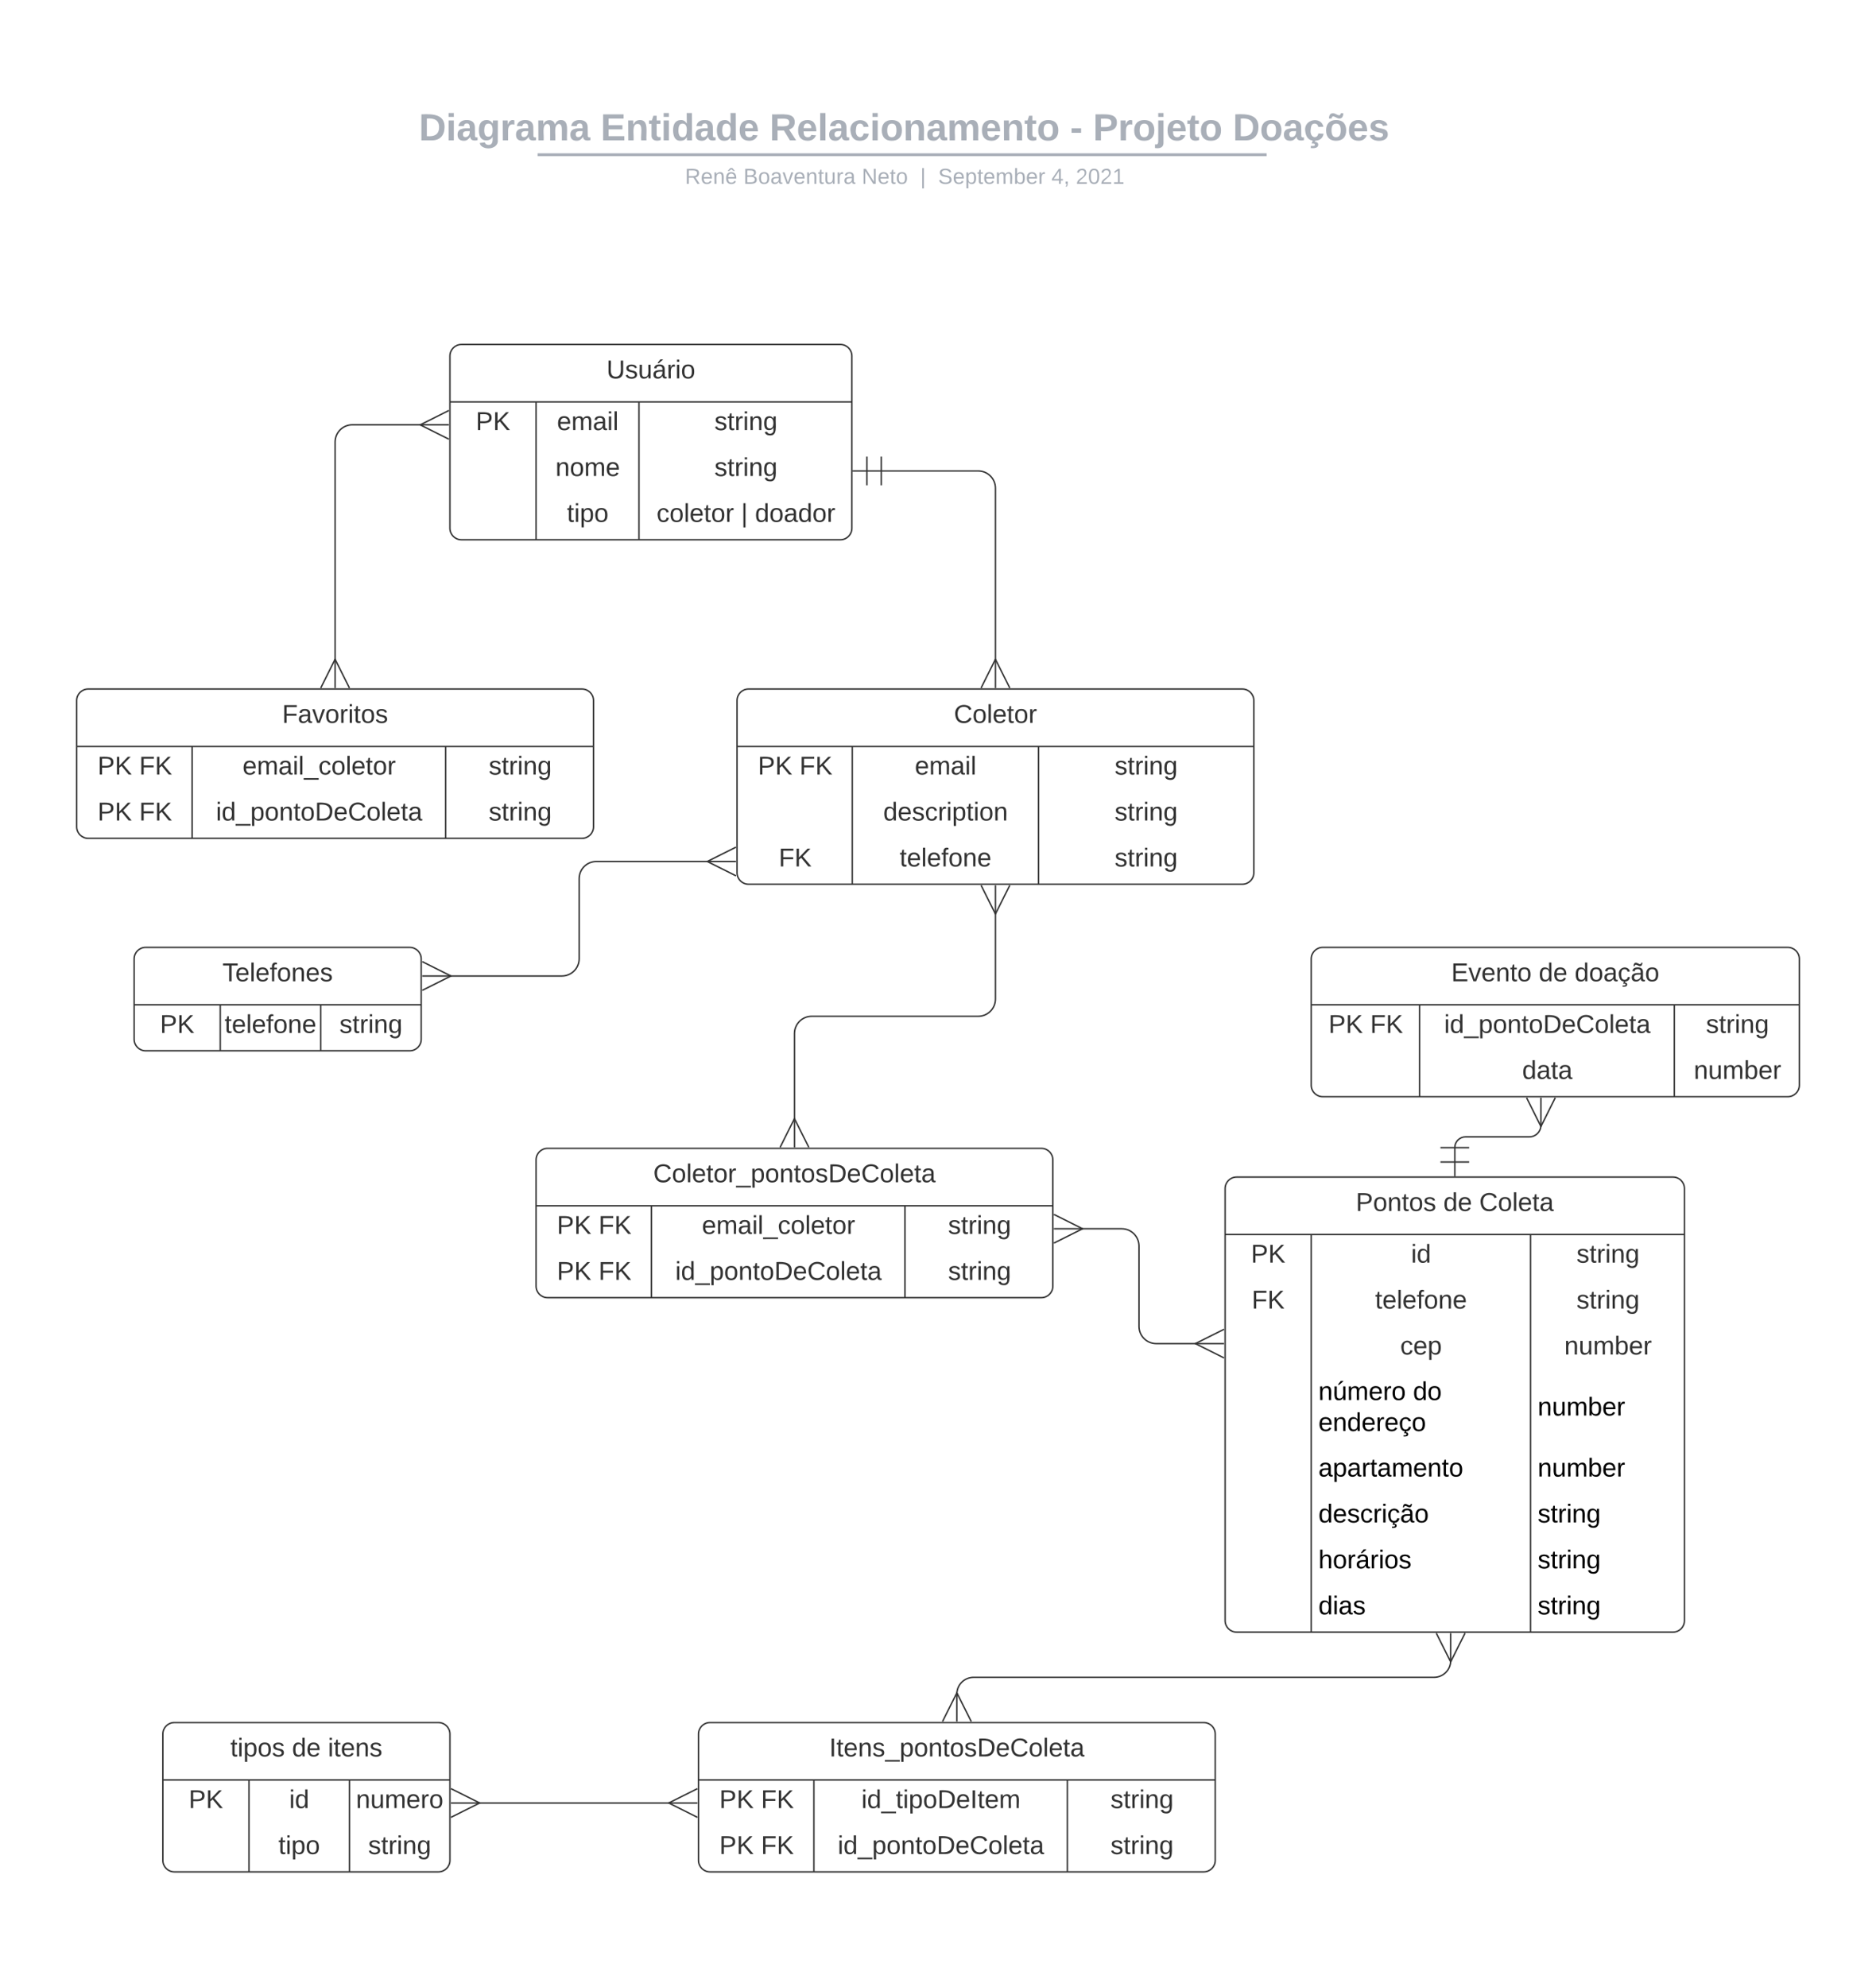 <svg xmlns="http://www.w3.org/2000/svg" xmlns:xlink="http://www.w3.org/1999/xlink" xmlns:lucid="lucid" width="1306.85" height="1384.26"><g transform="translate(0 0)" lucid:page-tab-id="0_0"><path d="M0 0h1306.85v1384.26H0z" fill="#fff"/><path d="M200 76c0-4.42 3.58-8 8-8h836.75c4.42 0 8 3.58 8 8v25.16c0 4.4-3.58 8-8 8H208c-4.42 0-8-3.6-8-8z" stroke="#000" stroke-opacity="0" stroke-width="2" fill="#fff" fill-opacity="0"/><use xlink:href="#a" transform="matrix(1,0,0,1,204,72) translate(87.798 25.783)"/><use xlink:href="#b" transform="matrix(1,0,0,1,204,72) translate(214.393 25.783)"/><use xlink:href="#c" transform="matrix(1,0,0,1,204,72) translate(332.102 25.783)"/><use xlink:href="#d" transform="matrix(1,0,0,1,204,72) translate(541.443 25.783)"/><use xlink:href="#e" transform="matrix(1,0,0,1,204,72) translate(557.395 25.783)"/><use xlink:href="#f" transform="matrix(1,0,0,1,204,72) translate(654.781 25.783)"/><path d="M375.5 107.8h505.85M375.5 107.8h-1M881.32 107.8h1.03" stroke="#a9afb8" stroke-width="2" fill="none"/><path d="M200 117.16c0-4.42 3.58-8 8-8h837.7c4.43 0 8 3.58 8 8V120c0 4.42-3.57 8-8 8H208c-4.42 0-8-3.58-8-8z" stroke="#000" stroke-opacity="0" stroke-width="2" fill="#fff" fill-opacity="0"/><use xlink:href="#g" transform="matrix(1,0,0,1,204,113.155) translate(273.177 14.917)"/><use xlink:href="#h" transform="matrix(1,0,0,1,204,113.155) translate(313.925 14.917)"/><use xlink:href="#i" transform="matrix(1,0,0,1,204,113.155) translate(396.312 14.917)"/><use xlink:href="#j" transform="matrix(1,0,0,1,204,113.155) translate(437.06 14.917)"/><use xlink:href="#k" transform="matrix(1,0,0,1,204,113.155) translate(449.509 14.917)"/><use xlink:href="#l" transform="matrix(1,0,0,1,204,113.155) translate(528.455 14.917)"/><use xlink:href="#m" transform="matrix(1,0,0,1,204,113.155) translate(545.451 14.917)"/><path d="M313.43 248c0-4.42 3.58-8 8-8h264c4.42 0 8 3.58 8 8v120c0 4.42-3.58 8-8 8h-264c-4.42 0-8-3.58-8-8z" fill="#fff"/><path d="M313.43 248c0-4.42 3.58-8 8-8h264c4.42 0 8 3.58 8 8v120c0 4.42-3.58 8-8 8h-264c-4.42 0-8-3.58-8-8zM313.43 280h280M373.43 280v96M445.12 280v96" stroke="#333" fill="none"/><use xlink:href="#n" transform="matrix(1,0,0,1,323.427,240) translate(99.075 23.6)"/><use xlink:href="#o" transform="matrix(1,0,0,1,318.427,282.5) translate(13 17.1)"/><use xlink:href="#p" transform="matrix(1,0,0,1,378.427,282.5) translate(9.575 17.1)"/><use xlink:href="#q" transform="matrix(1,0,0,1,450.121,282.5) translate(47.55 17.1)"/><use xlink:href="#r" transform="matrix(1,0,0,1,378.427,314.5) translate(8.525 17.1)"/><use xlink:href="#q" transform="matrix(1,0,0,1,450.121,314.5) translate(47.55 17.1)"/><use xlink:href="#s" transform="matrix(1,0,0,1,378.427,346.5) translate(16.525 17.1)"/><use xlink:href="#t" transform="matrix(1,0,0,1,450.121,346.5) translate(7.25 17.1)"/><use xlink:href="#u" transform="matrix(1,0,0,1,450.121,346.5) translate(66.15 17.1)"/><use xlink:href="#v" transform="matrix(1,0,0,1,450.121,346.5) translate(75.8 17.1)"/><path d="M513.43 488c0-4.42 3.58-8 8-8h344c4.42 0 8 3.58 8 8v120c0 4.42-3.58 8-8 8h-344c-4.42 0-8-3.58-8-8z" fill="#fff"/><path d="M513.43 488c0-4.42 3.58-8 8-8h344c4.42 0 8 3.58 8 8v120c0 4.42-3.58 8-8 8h-344c-4.42 0-8-3.58-8-8zM513.43 520h360M593.7 520v96M723.43 520v96" stroke="#333" fill="none"/><use xlink:href="#w" transform="matrix(1,0,0,1,523.427,480) translate(141.075 23.6)"/><use xlink:href="#x" transform="matrix(1,0,0,1,518.427,522.5) translate(9.525 17.1)"/><use xlink:href="#y" transform="matrix(1,0,0,1,518.427,522.5) translate(38.525 17.1)"/><use xlink:href="#p" transform="matrix(1,0,0,1,598.693,522.5) translate(38.575 17.1)"/><use xlink:href="#q" transform="matrix(1,0,0,1,728.427,522.5) translate(48.05 17.1)"/><use xlink:href="#z" transform="matrix(1,0,0,1,598.693,554.5) translate(16.575 17.1)"/><use xlink:href="#q" transform="matrix(1,0,0,1,728.427,554.5) translate(48.05 17.1)"/><use xlink:href="#A" transform="matrix(1,0,0,1,518.427,586.5) translate(24.025 17.1)"/><use xlink:href="#B" transform="matrix(1,0,0,1,598.693,586.5) translate(28.025 17.1)"/><use xlink:href="#q" transform="matrix(1,0,0,1,728.427,586.5) translate(48.05 17.1)"/><path d="M93.43 668c0-4.42 3.58-8 8-8h184c4.42 0 8 3.58 8 8v56c0 4.42-3.58 8-8 8h-184c-4.42 0-8-3.58-8-8z" fill="#fff"/><path d="M93.43 668c0-4.42 3.58-8 8-8h184c4.42 0 8 3.58 8 8v56c0 4.42-3.58 8-8 8h-184c-4.42 0-8-3.58-8-8zM93.43 700h200M153.43 700v32M223.43 700v32" stroke="#333" fill="none"/><use xlink:href="#C" transform="matrix(1,0,0,1,103.427,660) translate(51.55 23.6)"/><use xlink:href="#o" transform="matrix(1,0,0,1,98.427,702.5) translate(13 17.1)"/><use xlink:href="#B" transform="matrix(1,0,0,1,158.427,702.5) translate(-1.975 17.1)"/><use xlink:href="#q" transform="matrix(1,0,0,1,228.427,702.5) translate(8.05 17.1)"/><path d="M853.43 828c0-4.42 3.58-8 8-8h304c4.42 0 8 3.58 8 8v301c0 4.42-3.58 8-8 8h-304c-4.42 0-8-3.58-8-8z" fill="#fff"/><path d="M853.43 828c0-4.42 3.58-8 8-8h304c4.42 0 8 3.58 8 8v301c0 4.42-3.58 8-8 8h-304c-4.42 0-8-3.58-8-8zM853.43 860h320M913.43 860v277M1066.17 860v277" stroke="#333" fill="none"/><use xlink:href="#D" transform="matrix(1,0,0,1,863.427,820) translate(81.05 23.6)"/><use xlink:href="#E" transform="matrix(1,0,0,1,863.427,820) translate(142.05 23.6)"/><use xlink:href="#F" transform="matrix(1,0,0,1,863.427,820) translate(167.05 23.6)"/><use xlink:href="#o" transform="matrix(1,0,0,1,858.427,862.5) translate(13 17.1)"/><use xlink:href="#G" transform="matrix(1,0,0,1,918.427,862.5) translate(64.525 17.1)"/><use xlink:href="#q" transform="matrix(1,0,0,1,1071.171,862.5) translate(27.05 17.1)"/><use xlink:href="#A" transform="matrix(1,0,0,1,858.427,894.5) translate(13.525 17.1)"/><use xlink:href="#B" transform="matrix(1,0,0,1,918.427,894.5) translate(39.525 17.1)"/><use xlink:href="#q" transform="matrix(1,0,0,1,1071.171,894.5) translate(27.05 17.1)"/><use xlink:href="#H" transform="matrix(1,0,0,1,918.427,926.5) translate(57 17.1)"/><use xlink:href="#I" transform="matrix(1,0,0,1,1071.171,926.5) translate(18.55 17.1)"/><use xlink:href="#J" transform="matrix(1,0,0,1,918.427,958.5) translate(0 16.8)"/><use xlink:href="#K" transform="matrix(1,0,0,1,918.427,958.5) translate(65.9 16.8)"/><use xlink:href="#L" transform="matrix(1,0,0,1,918.427,958.5) translate(0 38.4)"/><use xlink:href="#M" transform="matrix(1,0,0,1,1071.171,958.5) translate(0 27.6)"/><use xlink:href="#N" transform="matrix(1,0,0,1,918.427,1011.5) translate(0 17.1)"/><use xlink:href="#M" transform="matrix(1,0,0,1,1071.171,1011.5) translate(0 17.1)"/><use xlink:href="#O" transform="matrix(1,0,0,1,918.427,1043.5) translate(0 17.1)"/><use xlink:href="#P" transform="matrix(1,0,0,1,1071.171,1043.5) translate(0 17.1)"/><use xlink:href="#Q" transform="matrix(1,0,0,1,918.427,1075.5) translate(0 17.1)"/><use xlink:href="#P" transform="matrix(1,0,0,1,1071.171,1075.5) translate(0 17.1)"/><use xlink:href="#R" transform="matrix(1,0,0,1,918.427,1107.5) translate(0 17.1)"/><use xlink:href="#P" transform="matrix(1,0,0,1,1071.171,1107.5) translate(0 17.1)"/><path d="M373.43 808c0-4.42 3.58-8 8-8h344c4.42 0 8 3.58 8 8v88c0 4.42-3.58 8-8 8h-344c-4.42 0-8-3.58-8-8z" fill="#fff"/><path d="M373.43 808c0-4.42 3.58-8 8-8h344c4.42 0 8 3.58 8 8v88c0 4.42-3.58 8-8 8h-344c-4.42 0-8-3.58-8-8zM373.43 840h360M453.82 840v64M630.4 840v64" stroke="#333" fill="none"/><use xlink:href="#S" transform="matrix(1,0,0,1,383.427,800) translate(71.65 23.6)"/><use xlink:href="#x" transform="matrix(1,0,0,1,378.427,842.5) translate(9.525 17.1)"/><use xlink:href="#y" transform="matrix(1,0,0,1,378.427,842.5) translate(38.525 17.1)"/><use xlink:href="#T" transform="matrix(1,0,0,1,458.822,842.5) translate(30.125 17.1)"/><use xlink:href="#q" transform="matrix(1,0,0,1,635.411,842.5) translate(25.05 17.1)"/><use xlink:href="#x" transform="matrix(1,0,0,1,378.427,874.5) translate(9.525 17.1)"/><use xlink:href="#y" transform="matrix(1,0,0,1,378.427,874.5) translate(38.525 17.1)"/><use xlink:href="#U" transform="matrix(1,0,0,1,458.822,874.5) translate(11.6 17.1)"/><use xlink:href="#q" transform="matrix(1,0,0,1,635.411,874.5) translate(25.05 17.1)"/><path d="M913.43 668c0-4.42 3.58-8 8-8h324c4.42 0 8 3.58 8 8v88c0 4.42-3.58 8-8 8h-324c-4.42 0-8-3.58-8-8z" fill="#fff"/><path d="M913.43 668c0-4.42 3.58-8 8-8h324c4.42 0 8 3.58 8 8v88c0 4.42-3.58 8-8 8h-324c-4.42 0-8-3.58-8-8zM913.43 700h340M988.9 700v64M1166.37 700v64" stroke="#333" fill="none"/><use xlink:href="#V" transform="matrix(1,0,0,1,923.427,660) translate(87.5 23.6)"/><use xlink:href="#E" transform="matrix(1,0,0,1,923.427,660) translate(148.5 23.6)"/><use xlink:href="#W" transform="matrix(1,0,0,1,923.427,660) translate(173.5 23.6)"/><use xlink:href="#x" transform="matrix(1,0,0,1,918.427,702.5) translate(7.025 17.1)"/><use xlink:href="#y" transform="matrix(1,0,0,1,918.427,702.5) translate(36.025 17.1)"/><use xlink:href="#U" transform="matrix(1,0,0,1,993.889,702.5) translate(12.1 17.1)"/><use xlink:href="#q" transform="matrix(1,0,0,1,1171.373,702.5) translate(17.05 17.1)"/><use xlink:href="#X" transform="matrix(1,0,0,1,993.889,734.5) translate(66.5 17.1)"/><use xlink:href="#I" transform="matrix(1,0,0,1,1171.373,734.5) translate(8.55 17.1)"/><path d="M113.43 1208c0-4.42 3.58-8 8-8h184c4.42 0 8 3.58 8 8v88c0 4.42-3.58 8-8 8h-184c-4.42 0-8-3.58-8-8z" fill="#fff"/><path d="M113.43 1208c0-4.42 3.58-8 8-8h184c4.42 0 8 3.58 8 8v88c0 4.42-3.58 8-8 8h-184c-4.42 0-8-3.58-8-8zM113.43 1240h200M173.43 1240v64M243.43 1240v64" stroke="#333" fill="none"/><use xlink:href="#Y" transform="matrix(1,0,0,1,123.427,1200) translate(37.05 23.6)"/><use xlink:href="#E" transform="matrix(1,0,0,1,123.427,1200) translate(80 23.6)"/><use xlink:href="#Z" transform="matrix(1,0,0,1,123.427,1200) translate(105 23.6)"/><use xlink:href="#o" transform="matrix(1,0,0,1,118.427,1242.5) translate(13 17.1)"/><use xlink:href="#G" transform="matrix(1,0,0,1,178.427,1242.5) translate(23.025 17.1)"/><use xlink:href="#aa" transform="matrix(1,0,0,1,248.427,1242.5) translate(-0.45 17.1)"/><use xlink:href="#s" transform="matrix(1,0,0,1,178.427,1274.5) translate(15.525 17.1)"/><use xlink:href="#q" transform="matrix(1,0,0,1,248.427,1274.5) translate(8.05 17.1)"/><path d="M486.57 1208c0-4.42 3.58-8 8-8h344c4.42 0 8 3.58 8 8v88c0 4.42-3.58 8-8 8h-344c-4.42 0-8-3.58-8-8z" fill="#fff"/><path d="M486.57 1208c0-4.42 3.58-8 8-8h344c4.42 0 8 3.58 8 8v88c0 4.42-3.58 8-8 8h-344c-4.42 0-8-3.58-8-8zM486.57 1240h360M566.97 1240v64M743.56 1240v64" stroke="#333" fill="none"/><use xlink:href="#ab" transform="matrix(1,0,0,1,496.573,1200) translate(81.075 23.6)"/><use xlink:href="#x" transform="matrix(1,0,0,1,491.573,1242.5) translate(9.525 17.1)"/><use xlink:href="#y" transform="matrix(1,0,0,1,491.573,1242.5) translate(38.525 17.1)"/><use xlink:href="#ac" transform="matrix(1,0,0,1,571.968,1242.5) translate(28.1 17.1)"/><use xlink:href="#q" transform="matrix(1,0,0,1,748.558,1242.5) translate(25.05 17.1)"/><use xlink:href="#x" transform="matrix(1,0,0,1,491.573,1274.5) translate(9.525 17.1)"/><use xlink:href="#y" transform="matrix(1,0,0,1,491.573,1274.5) translate(38.525 17.1)"/><use xlink:href="#U" transform="matrix(1,0,0,1,571.968,1274.5) translate(11.6 17.1)"/><use xlink:href="#q" transform="matrix(1,0,0,1,748.558,1274.5) translate(25.05 17.1)"/><path d="M53.43 488c0-4.42 3.58-8 8-8h344c4.42 0 8 3.58 8 8v88c0 4.42-3.58 8-8 8h-344c-4.42 0-8-3.58-8-8z" fill="#fff"/><path d="M53.43 488c0-4.42 3.58-8 8-8h344c4.42 0 8 3.58 8 8v88c0 4.42-3.58 8-8 8h-344c-4.42 0-8-3.58-8-8zM53.43 520h360M133.82 520v64M310.4 520v64" stroke="#333" fill="none"/><use xlink:href="#ad" transform="matrix(1,0,0,1,63.427,480) translate(133.075 23.6)"/><use xlink:href="#x" transform="matrix(1,0,0,1,58.427,522.5) translate(9.525 17.1)"/><use xlink:href="#y" transform="matrix(1,0,0,1,58.427,522.5) translate(38.525 17.1)"/><use xlink:href="#T" transform="matrix(1,0,0,1,138.822,522.5) translate(30.125 17.1)"/><use xlink:href="#q" transform="matrix(1,0,0,1,315.411,522.5) translate(25.05 17.1)"/><use xlink:href="#x" transform="matrix(1,0,0,1,58.427,554.5) translate(9.525 17.1)"/><use xlink:href="#y" transform="matrix(1,0,0,1,58.427,554.5) translate(38.525 17.1)"/><use xlink:href="#U" transform="matrix(1,0,0,1,138.822,554.5) translate(11.6 17.1)"/><use xlink:href="#q" transform="matrix(1,0,0,1,315.411,554.5) translate(25.05 17.1)"/><path d="M613.93 328.07h67.5c6.62 0 12 5.37 12 12V460.1" stroke="#333" fill="none"/><path d="M603.93 338.07v-20M593.93 328.07h20M613.93 338.07v-20" stroke="#333" fill="#fff"/><path d="M683.43 479.28l10-20 10 20" stroke="#333" fill="#fff" fill-opacity="0"/><path d="M693.43 479.28v-20" stroke="#333" fill="#fff"/><path d="M693.43 635.9V696c0 6.63-5.38 12-12 12h-116c-6.63 0-12 5.37-12 12v60.1" stroke="#333" fill="none"/><path d="M703.43 616.72l-10 20-10-20" stroke="#333" fill="#fff" fill-opacity="0"/><path d="M693.43 616.72v20" stroke="#333" fill="#fff"/><path d="M543.43 799.28l10-20 10 20" stroke="#333" fill="#fff" fill-opacity="0"/><path d="M553.43 799.28v-20" stroke="#333" fill="#fff"/><path d="M753.34 856h28.1c6.6 0 12 5.38 12 12v56c0 6.64 5.36 12 12 12h28.07" stroke="#333" fill="none"/><path d="M734.15 846l20 10-20 10" stroke="#333" fill="#fff" fill-opacity="0"/><path d="M734.15 856h20" stroke="#333" fill="#fff"/><path d="M852.7 946l-20-10 20-10" stroke="#333" fill="#fff" fill-opacity="0"/><path d="M852.7 936h-20" stroke="#333" fill="#fff"/><path d="M493.5 600.14h-78.07c-6.63 0-12 5.38-12 12v55.78c0 6.63-5.38 12-12 12h-78.1" stroke="#333" fill="none"/><path d="M512.7 610.14l-20-10 20-10" stroke="#333" fill="#fff" fill-opacity="0"/><path d="M512.7 600.14h-20" stroke="#333" fill="#fff"/><path d="M294.15 669.92l20 10-20 10" stroke="#333" fill="#fff" fill-opacity="0"/><path d="M294.15 679.92h20" stroke="#333" fill="#fff"/><path d="M1013.43 799.5c0-4.14 3.35-7.5 7.5-7.5h44.4c4.48 0 8.1-3.62 8.1-8.1" stroke="#333" fill="none"/><path d="M1023.43 809.5h-20M1013.43 819.5v-20M1023.43 799.5h-20" stroke="#333" fill="#fff"/><path d="M1083.43 764.72l-10 20-10-20" stroke="#333" fill="#fff" fill-opacity="0"/><path d="M1073.43 764.72v20" stroke="#333" fill="#fff"/><path d="M666.57 1180.1c0-6.4 5.2-11.6 11.6-11.6h320.8c6.4 0 11.58-5.2 11.58-11.6" stroke="#333" fill="none"/><path d="M656.57 1199.28l10-20 10 20" stroke="#333" fill="#fff" fill-opacity="0"/><path d="M666.57 1199.28v-20" stroke="#333" fill="#fff"/><path d="M1020.55 1137.72l-10 20-10-20" stroke="#333" fill="#fff" fill-opacity="0"/><path d="M1010.55 1137.72v20" stroke="#333" fill="#fff"/><path d="M333.34 1256.02h133.32" stroke="#333" fill="none"/><path d="M314.15 1246.02l20 10-20 10" stroke="#333" fill="#fff" fill-opacity="0"/><path d="M314.15 1256.02h20" stroke="#333" fill="#fff"/><path d="M485.85 1266.02l-20-10 20-10" stroke="#333" fill="#fff" fill-opacity="0"/><path d="M485.85 1256.02h-20" stroke="#333" fill="#fff"/><path d="M233.43 460.1V307.95c0-6.63 5.37-12 12-12h48.08" stroke="#333" fill="none"/><path d="M223.43 479.28l10-20 10 20" stroke="#333" fill="#fff" fill-opacity="0"/><path d="M233.43 479.28v-20" stroke="#333" fill="#fff"/><path d="M312.7 305.96l-20-10 20-10" stroke="#333" fill="#fff" fill-opacity="0"/><path d="M312.7 295.96h-20" stroke="#333" fill="#fff"/><defs><path fill="#a9afb8" d="M24-248c120-7 223 5 221 122C244-46 201 0 124 0H24v-248zM76-40c74 7 117-18 117-86 0-67-45-88-117-82v168" id="ae"/><path fill="#a9afb8" d="M25-224v-37h50v37H25zM25 0v-190h50V0H25" id="af"/><path fill="#a9afb8" d="M133-34C117-15 103 5 69 4 32 3 11-16 11-54c-1-60 55-63 116-61 1-26-3-47-28-47-18 1-26 9-28 27l-52-2c7-38 36-58 82-57s74 22 75 68l1 82c-1 14 12 18 25 15v27c-30 8-71 5-69-32zm-48 3c29 0 43-24 42-57-32 0-66-3-65 30 0 17 8 27 23 27" id="ag"/><path fill="#a9afb8" d="M195-6C206 82 75 100 31 46c-4-6-6-13-8-21l49-6c3 16 16 24 34 25 40 0 42-37 40-79-11 22-30 35-61 35-53 0-70-43-70-97 0-56 18-96 73-97 30 0 46 14 59 34l2-30h47zm-90-29c32 0 41-27 41-63 0-35-9-62-40-62-32 0-39 29-40 63 0 36 9 62 39 62" id="ah"/><path fill="#a9afb8" d="M135-150c-39-12-60 13-60 57V0H25l-1-190h47c2 13-1 29 3 40 6-28 27-53 61-41v41" id="ai"/><path fill="#a9afb8" d="M220-157c-53 9-28 100-34 157h-49v-107c1-27-5-49-29-50C55-147 81-57 75 0H25l-1-190h47c2 12-1 28 3 38 10-53 101-56 108 0 13-22 24-43 59-42 82 1 51 116 57 194h-49v-107c-1-25-5-48-29-50" id="aj"/><g id="a"><use transform="matrix(0.073,0,0,0.073,0,0)" xlink:href="#ae"/><use transform="matrix(0.073,0,0,0.073,18.865,0)" xlink:href="#af"/><use transform="matrix(0.073,0,0,0.073,26.149,0)" xlink:href="#ag"/><use transform="matrix(0.073,0,0,0.073,40.717,0)" xlink:href="#ah"/><use transform="matrix(0.073,0,0,0.073,56.669,0)" xlink:href="#ai"/><use transform="matrix(0.073,0,0,0.073,66.867,0)" xlink:href="#ag"/><use transform="matrix(0.073,0,0,0.073,81.435,0)" xlink:href="#aj"/><use transform="matrix(0.073,0,0,0.073,104.743,0)" xlink:href="#ag"/></g><path fill="#a9afb8" d="M24 0v-248h195v40H76v63h132v40H76v65h150V0H24" id="ak"/><path fill="#a9afb8" d="M135-194c87-1 58 113 63 194h-50c-7-57 23-157-34-157-59 0-34 97-39 157H25l-1-190h47c2 12-1 28 3 38 12-26 28-41 61-42" id="al"/><path fill="#a9afb8" d="M115-3C79 11 28 4 28-45v-112H4v-33h27l15-45h31v45h36v33H77v99c-1 23 16 31 38 25v30" id="am"/><path fill="#a9afb8" d="M88-194c31-1 46 15 58 34l-1-101h50l1 261h-48c-2-10 0-23-3-31C134-8 116 4 84 4 32 4 16-41 15-95c0-56 19-97 73-99zm17 164c33 0 40-30 41-66 1-37-9-64-41-64s-38 30-39 65c0 43 13 65 39 65" id="an"/><path fill="#a9afb8" d="M185-48c-13 30-37 53-82 52C43 2 14-33 14-96s30-98 90-98c62 0 83 45 84 108H66c0 31 8 55 39 56 18 0 30-7 34-22zm-45-69c5-46-57-63-70-21-2 6-4 13-4 21h74" id="ao"/><g id="b"><use transform="matrix(0.073,0,0,0.073,0,0)" xlink:href="#ak"/><use transform="matrix(0.073,0,0,0.073,17.481,0)" xlink:href="#al"/><use transform="matrix(0.073,0,0,0.073,33.433,0)" xlink:href="#am"/><use transform="matrix(0.073,0,0,0.073,42.101,0)" xlink:href="#af"/><use transform="matrix(0.073,0,0,0.073,49.385,0)" xlink:href="#an"/><use transform="matrix(0.073,0,0,0.073,65.337,0)" xlink:href="#ag"/><use transform="matrix(0.073,0,0,0.073,79.905,0)" xlink:href="#an"/><use transform="matrix(0.073,0,0,0.073,95.857,0)" xlink:href="#ao"/></g><path fill="#a9afb8" d="M240-174c0 40-23 61-54 70L253 0h-59l-57-94H76V0H24v-248c93 4 217-23 216 74zM76-134c48-2 112 12 112-38 0-48-66-32-112-35v73" id="ap"/><path fill="#a9afb8" d="M25 0v-261h50V0H25" id="aq"/><path fill="#a9afb8" d="M190-63c-7 42-38 67-86 67-59 0-84-38-90-98-12-110 154-137 174-36l-49 2c-2-19-15-32-35-32-30 0-35 28-38 64-6 74 65 87 74 30" id="ar"/><path fill="#a9afb8" d="M110-194c64 0 96 36 96 99 0 64-35 99-97 99-61 0-95-36-95-99 0-62 34-99 96-99zm-1 164c35 0 45-28 45-65 0-40-10-65-43-65-34 0-45 26-45 65 0 36 10 65 43 65" id="as"/><g id="c"><use transform="matrix(0.073,0,0,0.073,0,0)" xlink:href="#ap"/><use transform="matrix(0.073,0,0,0.073,18.865,0)" xlink:href="#ao"/><use transform="matrix(0.073,0,0,0.073,33.433,0)" xlink:href="#aq"/><use transform="matrix(0.073,0,0,0.073,40.717,0)" xlink:href="#ag"/><use transform="matrix(0.073,0,0,0.073,55.285,0)" xlink:href="#ar"/><use transform="matrix(0.073,0,0,0.073,69.853,0)" xlink:href="#af"/><use transform="matrix(0.073,0,0,0.073,77.137,0)" xlink:href="#as"/><use transform="matrix(0.073,0,0,0.073,93.089,0)" xlink:href="#al"/><use transform="matrix(0.073,0,0,0.073,109.041,0)" xlink:href="#ag"/><use transform="matrix(0.073,0,0,0.073,123.609,0)" xlink:href="#aj"/><use transform="matrix(0.073,0,0,0.073,146.917,0)" xlink:href="#ao"/><use transform="matrix(0.073,0,0,0.073,161.485,0)" xlink:href="#al"/><use transform="matrix(0.073,0,0,0.073,177.437,0)" xlink:href="#am"/><use transform="matrix(0.073,0,0,0.073,186.105,0)" xlink:href="#as"/></g><path fill="#a9afb8" d="M14-72v-43h91v43H14" id="at"/><use transform="matrix(0.073,0,0,0.073,0,0)" xlink:href="#at" id="d"/><path fill="#a9afb8" d="M24-248c93 1 206-16 204 79-1 75-69 88-152 82V0H24v-248zm52 121c47 0 100 7 100-41 0-47-54-39-100-39v80" id="au"/><path fill="#a9afb8" d="M25-224v-37h50v37H25zM75 22c2 45-34 59-81 51V38c22 5 31-5 31-27v-201h50V22" id="av"/><g id="e"><use transform="matrix(0.073,0,0,0.073,0,0)" xlink:href="#au"/><use transform="matrix(0.073,0,0,0.073,17.481,0)" xlink:href="#ai"/><use transform="matrix(0.073,0,0,0.073,27.679,0)" xlink:href="#as"/><use transform="matrix(0.073,0,0,0.073,43.631,0)" xlink:href="#av"/><use transform="matrix(0.073,0,0,0.073,50.915,0)" xlink:href="#ao"/><use transform="matrix(0.073,0,0,0.073,65.483,0)" xlink:href="#am"/><use transform="matrix(0.073,0,0,0.073,74.151,0)" xlink:href="#as"/></g><path fill="#a9afb8" d="M190-63c-7 42-38 67-86 67-59 0-84-38-90-98-12-110 154-137 174-36l-49 2c-2-19-15-32-35-32-30 0-35 28-38 64-6 74 65 87 74 30zm-84 77c20 1 33 9 33 27 0 32-36 36-71 33V53c15 1 39 4 39-11 0-13-16-12-31-12L87 0h25" id="aw"/><path fill="#a9afb8" d="M110-194c64 0 96 36 96 99 0 64-35 99-97 99-61 0-95-36-95-99 0-62 34-99 96-99zm-1 164c35 0 45-28 45-65 0-40-10-65-43-65-34 0-45 26-45 65 0 36 10 65 43 65zm70-229c-2 27-9 52-40 51-27-1-66-46-73 0H42c0-29 9-51 39-51 28 0 66 44 74 0h24" id="ax"/><path fill="#a9afb8" d="M137-138c1-29-70-34-71-4 15 46 118 7 119 86 1 83-164 76-172 9l43-7c4 19 20 25 44 25 33 8 57-30 24-41C81-84 22-81 20-136c-2-80 154-74 161-7" id="ay"/><g id="f"><use transform="matrix(0.073,0,0,0.073,0,0)" xlink:href="#ae"/><use transform="matrix(0.073,0,0,0.073,18.865,0)" xlink:href="#as"/><use transform="matrix(0.073,0,0,0.073,34.817,0)" xlink:href="#ag"/><use transform="matrix(0.073,0,0,0.073,49.385,0)" xlink:href="#aw"/><use transform="matrix(0.073,0,0,0.073,63.953,0)" xlink:href="#ax"/><use transform="matrix(0.073,0,0,0.073,79.905,0)" xlink:href="#ao"/><use transform="matrix(0.073,0,0,0.073,94.473,0)" xlink:href="#ay"/></g><path fill="#a9afb8" d="M233-177c-1 41-23 64-60 70L243 0h-38l-65-103H63V0H30v-248c88 3 205-21 203 71zM63-129c60-2 137 13 137-47 0-61-80-42-137-45v92" id="az"/><path fill="#a9afb8" d="M100-194c63 0 86 42 84 106H49c0 40 14 67 53 68 26 1 43-12 49-29l28 8c-11 28-37 45-77 45C44 4 14-33 15-96c1-61 26-98 85-98zm52 81c6-60-76-77-97-28-3 7-6 17-6 28h103" id="aA"/><path fill="#a9afb8" d="M117-194c89-4 53 116 60 194h-32v-121c0-31-8-49-39-48C34-167 62-67 57 0H25l-1-190h30c1 10-1 24 2 32 11-22 29-35 61-36" id="aB"/><path fill="#a9afb8" d="M100-194c63 0 86 42 84 106H49c0 40 14 67 53 68 26 1 43-12 49-29l28 8c-11 28-37 45-77 45C44 4 14-33 15-96c1-61 26-98 85-98zm52 81c6-60-76-77-97-28-3 7-6 17-6 28h103zm-32-149c12 18 30 30 39 51-31 2-38-20-57-30-20 10-27 32-59 30 9-22 29-33 41-51h36" id="aC"/><g id="g"><use transform="matrix(0.042,0,0,0.042,0,0)" xlink:href="#az"/><use transform="matrix(0.042,0,0,0.042,11.005,0)" xlink:href="#aA"/><use transform="matrix(0.042,0,0,0.042,19.503,0)" xlink:href="#aB"/><use transform="matrix(0.042,0,0,0.042,28.001,0)" xlink:href="#aC"/></g><path fill="#a9afb8" d="M160-131c35 5 61 23 61 61C221 17 115-2 30 0v-248c76 3 177-17 177 60 0 33-19 50-47 57zm-97-11c50-1 110 9 110-42 0-47-63-36-110-37v79zm0 115c55-2 124 14 124-45 0-56-70-42-124-44v89" id="aD"/><path fill="#a9afb8" d="M100-194c62-1 85 37 85 99 1 63-27 99-86 99S16-35 15-95c0-66 28-99 85-99zM99-20c44 1 53-31 53-75 0-43-8-75-51-75s-53 32-53 75 10 74 51 75" id="aE"/><path fill="#a9afb8" d="M141-36C126-15 110 5 73 4 37 3 15-17 15-53c-1-64 63-63 125-63 3-35-9-54-41-54-24 1-41 7-42 31l-33-3c5-37 33-52 76-52 45 0 72 20 72 64v82c-1 20 7 32 28 27v20c-31 9-61-2-59-35zM48-53c0 20 12 33 32 33 41-3 63-29 60-74-43 2-92-5-92 41" id="aF"/><path fill="#a9afb8" d="M108 0H70L1-190h34L89-25l56-165h34" id="aG"/><path fill="#a9afb8" d="M59-47c-2 24 18 29 38 22v24C64 9 27 4 27-40v-127H5v-23h24l9-43h21v43h35v23H59v120" id="aH"/><path fill="#a9afb8" d="M84 4C-5 8 30-112 23-190h32v120c0 31 7 50 39 49 72-2 45-101 50-169h31l1 190h-30c-1-10 1-25-2-33-11 22-28 36-60 37" id="aI"/><path fill="#a9afb8" d="M114-163C36-179 61-72 57 0H25l-1-190h30c1 12-1 29 2 39 6-27 23-49 58-41v29" id="aJ"/><g id="h"><use transform="matrix(0.042,0,0,0.042,0,0)" xlink:href="#aD"/><use transform="matrix(0.042,0,0,0.042,10.198,0)" xlink:href="#aE"/><use transform="matrix(0.042,0,0,0.042,18.695,0)" xlink:href="#aF"/><use transform="matrix(0.042,0,0,0.042,27.193,0)" xlink:href="#aG"/><use transform="matrix(0.042,0,0,0.042,34.842,0)" xlink:href="#aA"/><use transform="matrix(0.042,0,0,0.042,43.34,0)" xlink:href="#aB"/><use transform="matrix(0.042,0,0,0.042,51.837,0)" xlink:href="#aH"/><use transform="matrix(0.042,0,0,0.042,56.086,0)" xlink:href="#aI"/><use transform="matrix(0.042,0,0,0.042,64.584,0)" xlink:href="#aJ"/><use transform="matrix(0.042,0,0,0.042,69.641,0)" xlink:href="#aF"/></g><path fill="#a9afb8" d="M190 0L58-211 59 0H30v-248h39L202-35l-2-213h31V0h-41" id="aK"/><g id="i"><use transform="matrix(0.042,0,0,0.042,0,0)" xlink:href="#aK"/><use transform="matrix(0.042,0,0,0.042,11.005,0)" xlink:href="#aA"/><use transform="matrix(0.042,0,0,0.042,19.503,0)" xlink:href="#aH"/><use transform="matrix(0.042,0,0,0.042,23.752,0)" xlink:href="#aE"/></g><path fill="#a9afb8" d="M32 76v-337h29V76H32" id="aL"/><use transform="matrix(0.042,0,0,0.042,0,0)" xlink:href="#aL" id="j"/><path fill="#a9afb8" d="M185-189c-5-48-123-54-124 2 14 75 158 14 163 119 3 78-121 87-175 55-17-10-28-26-33-46l33-7c5 56 141 63 141-1 0-78-155-14-162-118-5-82 145-84 179-34 5 7 8 16 11 25" id="aM"/><path fill="#a9afb8" d="M115-194c55 1 70 41 70 98S169 2 115 4C84 4 66-9 55-30l1 105H24l-1-265h31l2 30c10-21 28-34 59-34zm-8 174c40 0 45-34 45-75s-6-73-45-74c-42 0-51 32-51 76 0 43 10 73 51 73" id="aN"/><path fill="#a9afb8" d="M210-169c-67 3-38 105-44 169h-31v-121c0-29-5-50-35-48C34-165 62-65 56 0H25l-1-190h30c1 10-1 24 2 32 10-44 99-50 107 0 11-21 27-35 58-36 85-2 47 119 55 194h-31v-121c0-29-5-49-35-48" id="aO"/><path fill="#a9afb8" d="M115-194c53 0 69 39 70 98 0 66-23 100-70 100C84 3 66-7 56-30L54 0H23l1-261h32v101c10-23 28-34 59-34zm-8 174c40 0 45-34 45-75 0-40-5-75-45-74-42 0-51 32-51 76 0 43 10 73 51 73" id="aP"/><g id="k"><use transform="matrix(0.042,0,0,0.042,0,0)" xlink:href="#aM"/><use transform="matrix(0.042,0,0,0.042,10.198,0)" xlink:href="#aA"/><use transform="matrix(0.042,0,0,0.042,18.695,0)" xlink:href="#aN"/><use transform="matrix(0.042,0,0,0.042,27.193,0)" xlink:href="#aH"/><use transform="matrix(0.042,0,0,0.042,31.442,0)" xlink:href="#aA"/><use transform="matrix(0.042,0,0,0.042,39.94,0)" xlink:href="#aO"/><use transform="matrix(0.042,0,0,0.042,52.645,0)" xlink:href="#aP"/><use transform="matrix(0.042,0,0,0.042,61.143,0)" xlink:href="#aA"/><use transform="matrix(0.042,0,0,0.042,69.641,0)" xlink:href="#aJ"/></g><path fill="#a9afb8" d="M155-56V0h-30v-56H8v-25l114-167h33v167h35v25h-35zm-30-156c-27 46-58 90-88 131h88v-131" id="aQ"/><path fill="#a9afb8" d="M68-38c1 34 0 65-14 84H32c9-13 17-26 17-46H33v-38h35" id="aR"/><g id="l"><use transform="matrix(0.042,0,0,0.042,0,0)" xlink:href="#aQ"/><use transform="matrix(0.042,0,0,0.042,8.498,0)" xlink:href="#aR"/></g><path fill="#a9afb8" d="M101-251c82-7 93 87 43 132L82-64C71-53 59-42 53-27h129V0H18c2-99 128-94 128-182 0-28-16-43-45-43s-46 15-49 41l-32-3c6-41 34-60 81-64" id="aS"/><path fill="#a9afb8" d="M101-251c68 0 85 55 85 127S166 4 100 4C33 4 14-52 14-124c0-73 17-127 87-127zm-1 229c47 0 54-49 54-102s-4-102-53-102c-51 0-55 48-55 102 0 53 5 102 54 102" id="aT"/><path fill="#a9afb8" d="M27 0v-27h64v-190l-56 39v-29l58-41h29v221h61V0H27" id="aU"/><g id="m"><use transform="matrix(0.042,0,0,0.042,0,0)" xlink:href="#aS"/><use transform="matrix(0.042,0,0,0.042,8.498,0)" xlink:href="#aT"/><use transform="matrix(0.042,0,0,0.042,16.996,0)" xlink:href="#aS"/><use transform="matrix(0.042,0,0,0.042,25.494,0)" xlink:href="#aU"/></g><path fill="#333" d="M232-93c-1 65-40 97-104 97C67 4 28-28 28-90v-158h33c8 89-33 224 67 224 102 0 64-133 71-224h33v155" id="aV"/><path fill="#333" d="M135-143c-3-34-86-38-87 0 15 53 115 12 119 90S17 21 10-45l28-5c4 36 97 45 98 0-10-56-113-15-118-90-4-57 82-63 122-42 12 7 21 19 24 35" id="aW"/><path fill="#333" d="M84 4C-5 8 30-112 23-190h32v120c0 31 7 50 39 49 72-2 45-101 50-169h31l1 190h-30c-1-10 1-25-2-33-11 22-28 36-60 37" id="aX"/><path fill="#333" d="M141-36C126-15 110 5 73 4 37 3 15-17 15-53c-1-64 63-63 125-63 3-35-9-54-41-54-24 1-41 7-42 31l-33-3c5-37 33-52 76-52 45 0 72 20 72 64v82c-1 20 7 32 28 27v20c-31 9-61-2-59-35zM48-53c0 20 12 33 32 33 41-3 63-29 60-74-43 2-92-5-92 41zm25-158c8-23 27-35 38-54h36v5l-58 49H73" id="aY"/><path fill="#333" d="M114-163C36-179 61-72 57 0H25l-1-190h30c1 12-1 29 2 39 6-27 23-49 58-41v29" id="aZ"/><path fill="#333" d="M24-231v-30h32v30H24zM24 0v-190h32V0H24" id="ba"/><path fill="#333" d="M100-194c62-1 85 37 85 99 1 63-27 99-86 99S16-35 15-95c0-66 28-99 85-99zM99-20c44 1 53-31 53-75 0-43-8-75-51-75s-53 32-53 75 10 74 51 75" id="bb"/><g id="n"><use transform="matrix(0.05,0,0,0.05,0,0)" xlink:href="#aV"/><use transform="matrix(0.05,0,0,0.05,12.95,0)" xlink:href="#aW"/><use transform="matrix(0.05,0,0,0.05,21.95,0)" xlink:href="#aX"/><use transform="matrix(0.05,0,0,0.05,31.95,0)" xlink:href="#aY"/><use transform="matrix(0.05,0,0,0.05,41.95,0)" xlink:href="#aZ"/><use transform="matrix(0.05,0,0,0.05,47.9,0)" xlink:href="#ba"/><use transform="matrix(0.05,0,0,0.05,51.85,0)" xlink:href="#bb"/></g><path fill="#333" d="M30-248c87 1 191-15 191 75 0 78-77 80-158 76V0H30v-248zm33 125c57 0 124 11 124-50 0-59-68-47-124-48v98" id="bc"/><path fill="#333" d="M194 0L95-120 63-95V0H30v-248h33v124l119-124h40L117-140 236 0h-42" id="bd"/><g id="o"><use transform="matrix(0.05,0,0,0.05,0,0)" xlink:href="#bc"/><use transform="matrix(0.05,0,0,0.05,12,0)" xlink:href="#bd"/></g><path fill="#333" d="M100-194c63 0 86 42 84 106H49c0 40 14 67 53 68 26 1 43-12 49-29l28 8c-11 28-37 45-77 45C44 4 14-33 15-96c1-61 26-98 85-98zm52 81c6-60-76-77-97-28-3 7-6 17-6 28h103" id="be"/><path fill="#333" d="M210-169c-67 3-38 105-44 169h-31v-121c0-29-5-50-35-48C34-165 62-65 56 0H25l-1-190h30c1 10-1 24 2 32 10-44 99-50 107 0 11-21 27-35 58-36 85-2 47 119 55 194h-31v-121c0-29-5-49-35-48" id="bf"/><path fill="#333" d="M141-36C126-15 110 5 73 4 37 3 15-17 15-53c-1-64 63-63 125-63 3-35-9-54-41-54-24 1-41 7-42 31l-33-3c5-37 33-52 76-52 45 0 72 20 72 64v82c-1 20 7 32 28 27v20c-31 9-61-2-59-35zM48-53c0 20 12 33 32 33 41-3 63-29 60-74-43 2-92-5-92 41" id="bg"/><path fill="#333" d="M24 0v-261h32V0H24" id="bh"/><g id="p"><use transform="matrix(0.05,0,0,0.05,0,0)" xlink:href="#be"/><use transform="matrix(0.05,0,0,0.05,10,0)" xlink:href="#bf"/><use transform="matrix(0.05,0,0,0.05,24.95,0)" xlink:href="#bg"/><use transform="matrix(0.05,0,0,0.05,34.95,0)" xlink:href="#ba"/><use transform="matrix(0.05,0,0,0.05,38.9,0)" xlink:href="#bh"/></g><path fill="#333" d="M59-47c-2 24 18 29 38 22v24C64 9 27 4 27-40v-127H5v-23h24l9-43h21v43h35v23H59v120" id="bi"/><path fill="#333" d="M117-194c89-4 53 116 60 194h-32v-121c0-31-8-49-39-48C34-167 62-67 57 0H25l-1-190h30c1 10-1 24 2 32 11-22 29-35 61-36" id="bj"/><path fill="#333" d="M177-190C167-65 218 103 67 71c-23-6-38-20-44-43l32-5c15 47 100 32 89-28v-30C133-14 115 1 83 1 29 1 15-40 15-95c0-56 16-97 71-98 29-1 48 16 59 35 1-10 0-23 2-32h30zM94-22c36 0 50-32 50-73 0-42-14-75-50-75-39 0-46 34-46 75s6 73 46 73" id="bk"/><g id="q"><use transform="matrix(0.05,0,0,0.05,0,0)" xlink:href="#aW"/><use transform="matrix(0.05,0,0,0.05,9,0)" xlink:href="#bi"/><use transform="matrix(0.05,0,0,0.05,14,0)" xlink:href="#aZ"/><use transform="matrix(0.05,0,0,0.05,19.95,0)" xlink:href="#ba"/><use transform="matrix(0.05,0,0,0.05,23.9,0)" xlink:href="#bj"/><use transform="matrix(0.05,0,0,0.05,33.9,0)" xlink:href="#bk"/></g><g id="r"><use transform="matrix(0.05,0,0,0.05,0,0)" xlink:href="#bj"/><use transform="matrix(0.05,0,0,0.05,10,0)" xlink:href="#bb"/><use transform="matrix(0.05,0,0,0.05,20,0)" xlink:href="#bf"/><use transform="matrix(0.05,0,0,0.05,34.95,0)" xlink:href="#be"/></g><path fill="#333" d="M115-194c55 1 70 41 70 98S169 2 115 4C84 4 66-9 55-30l1 105H24l-1-265h31l2 30c10-21 28-34 59-34zm-8 174c40 0 45-34 45-75s-6-73-45-74c-42 0-51 32-51 76 0 43 10 73 51 73" id="bl"/><g id="s"><use transform="matrix(0.05,0,0,0.05,0,0)" xlink:href="#bi"/><use transform="matrix(0.05,0,0,0.05,5,0)" xlink:href="#ba"/><use transform="matrix(0.05,0,0,0.05,8.95,0)" xlink:href="#bl"/><use transform="matrix(0.05,0,0,0.05,18.95,0)" xlink:href="#bb"/></g><path fill="#333" d="M96-169c-40 0-48 33-48 73s9 75 48 75c24 0 41-14 43-38l32 2c-6 37-31 61-74 61-59 0-76-41-82-99-10-93 101-131 147-64 4 7 5 14 7 22l-32 3c-4-21-16-35-41-35" id="bm"/><g id="t"><use transform="matrix(0.05,0,0,0.05,0,0)" xlink:href="#bm"/><use transform="matrix(0.05,0,0,0.05,9,0)" xlink:href="#bb"/><use transform="matrix(0.05,0,0,0.05,19,0)" xlink:href="#bh"/><use transform="matrix(0.05,0,0,0.05,22.95,0)" xlink:href="#be"/><use transform="matrix(0.05,0,0,0.05,32.95,0)" xlink:href="#bi"/><use transform="matrix(0.05,0,0,0.05,37.95,0)" xlink:href="#bb"/><use transform="matrix(0.05,0,0,0.05,47.95,0)" xlink:href="#aZ"/></g><path fill="#333" d="M32 76v-337h29V76H32" id="bn"/><use transform="matrix(0.05,0,0,0.05,0,0)" xlink:href="#bn" id="u"/><path fill="#333" d="M85-194c31 0 48 13 60 33l-1-100h32l1 261h-30c-2-10 0-23-3-31C134-8 116 4 85 4 32 4 16-35 15-94c0-66 23-100 70-100zm9 24c-40 0-46 34-46 75 0 40 6 74 45 74 42 0 51-32 51-76 0-42-9-74-50-73" id="bo"/><g id="v"><use transform="matrix(0.05,0,0,0.05,0,0)" xlink:href="#bo"/><use transform="matrix(0.05,0,0,0.05,10,0)" xlink:href="#bb"/><use transform="matrix(0.05,0,0,0.05,20,0)" xlink:href="#bg"/><use transform="matrix(0.05,0,0,0.05,30,0)" xlink:href="#bo"/><use transform="matrix(0.05,0,0,0.05,40,0)" xlink:href="#bb"/><use transform="matrix(0.05,0,0,0.05,50,0)" xlink:href="#aZ"/></g><path fill="#333" d="M212-179c-10-28-35-45-73-45-59 0-87 40-87 99 0 60 29 101 89 101 43 0 62-24 78-52l27 14C228-24 195 4 139 4 59 4 22-46 18-125c-6-104 99-153 187-111 19 9 31 26 39 46" id="bp"/><g id="w"><use transform="matrix(0.05,0,0,0.05,0,0)" xlink:href="#bp"/><use transform="matrix(0.05,0,0,0.05,12.95,0)" xlink:href="#bb"/><use transform="matrix(0.05,0,0,0.05,22.95,0)" xlink:href="#bh"/><use transform="matrix(0.05,0,0,0.05,26.9,0)" xlink:href="#be"/><use transform="matrix(0.05,0,0,0.05,36.9,0)" xlink:href="#bi"/><use transform="matrix(0.05,0,0,0.05,41.9,0)" xlink:href="#bb"/><use transform="matrix(0.05,0,0,0.05,51.9,0)" xlink:href="#aZ"/></g><g id="x"><use transform="matrix(0.05,0,0,0.05,0,0)" xlink:href="#bc"/><use transform="matrix(0.05,0,0,0.05,12,0)" xlink:href="#bd"/></g><path fill="#333" d="M63-220v92h138v28H63V0H30v-248h175v28H63" id="bq"/><g id="y"><use transform="matrix(0.05,0,0,0.05,0,0)" xlink:href="#bq"/><use transform="matrix(0.05,0,0,0.05,10.95,0)" xlink:href="#bd"/></g><g id="z"><use transform="matrix(0.05,0,0,0.05,0,0)" xlink:href="#bo"/><use transform="matrix(0.05,0,0,0.05,10,0)" xlink:href="#be"/><use transform="matrix(0.05,0,0,0.05,20,0)" xlink:href="#aW"/><use transform="matrix(0.05,0,0,0.05,29,0)" xlink:href="#bm"/><use transform="matrix(0.05,0,0,0.05,38,0)" xlink:href="#aZ"/><use transform="matrix(0.05,0,0,0.05,43.95,0)" xlink:href="#ba"/><use transform="matrix(0.05,0,0,0.05,47.9,0)" xlink:href="#bl"/><use transform="matrix(0.05,0,0,0.05,57.9,0)" xlink:href="#bi"/><use transform="matrix(0.05,0,0,0.05,62.9,0)" xlink:href="#ba"/><use transform="matrix(0.05,0,0,0.05,66.85,0)" xlink:href="#bb"/><use transform="matrix(0.05,0,0,0.05,76.85,0)" xlink:href="#bj"/></g><g id="A"><use transform="matrix(0.05,0,0,0.05,0,0)" xlink:href="#bq"/><use transform="matrix(0.05,0,0,0.05,10.95,0)" xlink:href="#bd"/></g><path fill="#333" d="M101-234c-31-9-42 10-38 44h38v23H63V0H32v-167H5v-23h27c-7-52 17-82 69-68v24" id="br"/><g id="B"><use transform="matrix(0.05,0,0,0.05,0,0)" xlink:href="#bi"/><use transform="matrix(0.05,0,0,0.05,5,0)" xlink:href="#be"/><use transform="matrix(0.05,0,0,0.05,15,0)" xlink:href="#bh"/><use transform="matrix(0.05,0,0,0.05,18.95,0)" xlink:href="#be"/><use transform="matrix(0.05,0,0,0.05,28.95,0)" xlink:href="#br"/><use transform="matrix(0.05,0,0,0.05,33.95,0)" xlink:href="#bb"/><use transform="matrix(0.05,0,0,0.05,43.95,0)" xlink:href="#bj"/><use transform="matrix(0.05,0,0,0.05,53.95,0)" xlink:href="#be"/></g><path fill="#333" d="M127-220V0H93v-220H8v-28h204v28h-85" id="bs"/><g id="C"><use transform="matrix(0.05,0,0,0.05,0,0)" xlink:href="#bs"/><use transform="matrix(0.05,0,0,0.05,8.95,0)" xlink:href="#be"/><use transform="matrix(0.05,0,0,0.05,18.95,0)" xlink:href="#bh"/><use transform="matrix(0.05,0,0,0.05,22.9,0)" xlink:href="#be"/><use transform="matrix(0.05,0,0,0.05,32.9,0)" xlink:href="#br"/><use transform="matrix(0.05,0,0,0.05,37.9,0)" xlink:href="#bb"/><use transform="matrix(0.05,0,0,0.05,47.9,0)" xlink:href="#bj"/><use transform="matrix(0.05,0,0,0.05,57.9,0)" xlink:href="#be"/><use transform="matrix(0.05,0,0,0.05,67.9,0)" xlink:href="#aW"/></g><g id="D"><use transform="matrix(0.05,0,0,0.05,0,0)" xlink:href="#bc"/><use transform="matrix(0.05,0,0,0.05,12,0)" xlink:href="#bb"/><use transform="matrix(0.05,0,0,0.05,22,0)" xlink:href="#bj"/><use transform="matrix(0.05,0,0,0.05,32,0)" xlink:href="#bi"/><use transform="matrix(0.05,0,0,0.05,37,0)" xlink:href="#bb"/><use transform="matrix(0.05,0,0,0.05,47,0)" xlink:href="#aW"/></g><g id="E"><use transform="matrix(0.05,0,0,0.05,0,0)" xlink:href="#bo"/><use transform="matrix(0.05,0,0,0.05,10,0)" xlink:href="#be"/></g><g id="F"><use transform="matrix(0.05,0,0,0.05,0,0)" xlink:href="#bp"/><use transform="matrix(0.05,0,0,0.05,12.95,0)" xlink:href="#bb"/><use transform="matrix(0.05,0,0,0.05,22.95,0)" xlink:href="#bh"/><use transform="matrix(0.05,0,0,0.05,26.9,0)" xlink:href="#be"/><use transform="matrix(0.05,0,0,0.05,36.9,0)" xlink:href="#bi"/><use transform="matrix(0.05,0,0,0.05,41.9,0)" xlink:href="#bg"/></g><g id="G"><use transform="matrix(0.05,0,0,0.05,0,0)" xlink:href="#ba"/><use transform="matrix(0.05,0,0,0.05,3.95,0)" xlink:href="#bo"/></g><g id="H"><use transform="matrix(0.05,0,0,0.05,0,0)" xlink:href="#bm"/><use transform="matrix(0.05,0,0,0.05,9,0)" xlink:href="#be"/><use transform="matrix(0.05,0,0,0.05,19,0)" xlink:href="#bl"/></g><path fill="#333" d="M115-194c53 0 69 39 70 98 0 66-23 100-70 100C84 3 66-7 56-30L54 0H23l1-261h32v101c10-23 28-34 59-34zm-8 174c40 0 45-34 45-75 0-40-5-75-45-74-42 0-51 32-51 76 0 43 10 73 51 73" id="bt"/><g id="I"><use transform="matrix(0.05,0,0,0.05,0,0)" xlink:href="#bj"/><use transform="matrix(0.05,0,0,0.05,10,0)" xlink:href="#aX"/><use transform="matrix(0.05,0,0,0.05,20,0)" xlink:href="#bf"/><use transform="matrix(0.05,0,0,0.05,34.95,0)" xlink:href="#bt"/><use transform="matrix(0.05,0,0,0.05,44.95,0)" xlink:href="#be"/><use transform="matrix(0.05,0,0,0.05,54.95,0)" xlink:href="#aZ"/></g><path d="M117-194c89-4 53 116 60 194h-32v-121c0-31-8-49-39-48C34-167 62-67 57 0H25l-1-190h30c1 10-1 24 2 32 11-22 29-35 61-36" id="bu"/><path d="M85 4C-4 8 31-112 24-190h32v120c0 31 7 50 39 49 72-2 45-101 50-169h31l1 190h-30c-1-10 1-25-2-33-11 22-28 36-60 37zM73-211c8-23 27-35 38-54h36v5l-58 49H73" id="bv"/><path d="M210-169c-67 3-38 105-44 169h-31v-121c0-29-5-50-35-48C34-165 62-65 56 0H25l-1-190h30c1 10-1 24 2 32 10-44 99-50 107 0 11-21 27-35 58-36 85-2 47 119 55 194h-31v-121c0-29-5-49-35-48" id="bw"/><path d="M100-194c63 0 86 42 84 106H49c0 40 14 67 53 68 26 1 43-12 49-29l28 8c-11 28-37 45-77 45C44 4 14-33 15-96c1-61 26-98 85-98zm52 81c6-60-76-77-97-28-3 7-6 17-6 28h103" id="bx"/><path d="M114-163C36-179 61-72 57 0H25l-1-190h30c1 12-1 29 2 39 6-27 23-49 58-41v29" id="by"/><path d="M100-194c62-1 85 37 85 99 1 63-27 99-86 99S16-35 15-95c0-66 28-99 85-99zM99-20c44 1 53-31 53-75 0-43-8-75-51-75s-53 32-53 75 10 74 51 75" id="bz"/><g id="J"><use transform="matrix(0.05,0,0,0.05,0,0)" xlink:href="#bu"/><use transform="matrix(0.05,0,0,0.05,10,0)" xlink:href="#bv"/><use transform="matrix(0.05,0,0,0.05,20,0)" xlink:href="#bw"/><use transform="matrix(0.05,0,0,0.05,34.95,0)" xlink:href="#bx"/><use transform="matrix(0.05,0,0,0.05,44.95,0)" xlink:href="#by"/><use transform="matrix(0.05,0,0,0.05,50.9,0)" xlink:href="#bz"/></g><path d="M85-194c31 0 48 13 60 33l-1-100h32l1 261h-30c-2-10 0-23-3-31C134-8 116 4 85 4 32 4 16-35 15-94c0-66 23-100 70-100zm9 24c-40 0-46 34-46 75 0 40 6 74 45 74 42 0 51-32 51-76 0-42-9-74-50-73" id="bA"/><g id="K"><use transform="matrix(0.05,0,0,0.05,0,0)" xlink:href="#bA"/><use transform="matrix(0.05,0,0,0.05,10,0)" xlink:href="#bz"/></g><path d="M96-169c-40 0-48 33-48 73s9 75 48 75c24 0 41-14 43-38l32 2c-6 37-31 61-74 61-59 0-76-41-82-99-10-93 101-131 147-64 4 7 5 14 7 22l-32 3c-4-21-16-35-41-35zm3 187c19-1 33 8 33 26 0 31-30 33-64 32V58c18 2 39 4 41-13 1-15-18-13-34-13L87 0h19" id="bB"/><g id="L"><use transform="matrix(0.05,0,0,0.05,0,0)" xlink:href="#bx"/><use transform="matrix(0.05,0,0,0.05,10,0)" xlink:href="#bu"/><use transform="matrix(0.05,0,0,0.05,20,0)" xlink:href="#bA"/><use transform="matrix(0.05,0,0,0.05,30,0)" xlink:href="#bx"/><use transform="matrix(0.05,0,0,0.05,40,0)" xlink:href="#by"/><use transform="matrix(0.05,0,0,0.05,45.95,0)" xlink:href="#bx"/><use transform="matrix(0.05,0,0,0.05,55.95,0)" xlink:href="#bB"/><use transform="matrix(0.05,0,0,0.05,64.95,0)" xlink:href="#bz"/></g><path d="M84 4C-5 8 30-112 23-190h32v120c0 31 7 50 39 49 72-2 45-101 50-169h31l1 190h-30c-1-10 1-25-2-33-11 22-28 36-60 37" id="bC"/><path d="M115-194c53 0 69 39 70 98 0 66-23 100-70 100C84 3 66-7 56-30L54 0H23l1-261h32v101c10-23 28-34 59-34zm-8 174c40 0 45-34 45-75 0-40-5-75-45-74-42 0-51 32-51 76 0 43 10 73 51 73" id="bD"/><g id="M"><use transform="matrix(0.05,0,0,0.05,0,0)" xlink:href="#bu"/><use transform="matrix(0.05,0,0,0.05,10,0)" xlink:href="#bC"/><use transform="matrix(0.05,0,0,0.05,20,0)" xlink:href="#bw"/><use transform="matrix(0.05,0,0,0.05,34.95,0)" xlink:href="#bD"/><use transform="matrix(0.05,0,0,0.05,44.95,0)" xlink:href="#bx"/><use transform="matrix(0.05,0,0,0.05,54.95,0)" xlink:href="#by"/></g><path d="M141-36C126-15 110 5 73 4 37 3 15-17 15-53c-1-64 63-63 125-63 3-35-9-54-41-54-24 1-41 7-42 31l-33-3c5-37 33-52 76-52 45 0 72 20 72 64v82c-1 20 7 32 28 27v20c-31 9-61-2-59-35zM48-53c0 20 12 33 32 33 41-3 63-29 60-74-43 2-92-5-92 41" id="bE"/><path d="M115-194c55 1 70 41 70 98S169 2 115 4C84 4 66-9 55-30l1 105H24l-1-265h31l2 30c10-21 28-34 59-34zm-8 174c40 0 45-34 45-75s-6-73-45-74c-42 0-51 32-51 76 0 43 10 73 51 73" id="bF"/><path d="M59-47c-2 24 18 29 38 22v24C64 9 27 4 27-40v-127H5v-23h24l9-43h21v43h35v23H59v120" id="bG"/><g id="N"><use transform="matrix(0.05,0,0,0.05,0,0)" xlink:href="#bE"/><use transform="matrix(0.05,0,0,0.05,10,0)" xlink:href="#bF"/><use transform="matrix(0.05,0,0,0.05,20,0)" xlink:href="#bE"/><use transform="matrix(0.05,0,0,0.05,30,0)" xlink:href="#by"/><use transform="matrix(0.05,0,0,0.05,35.95,0)" xlink:href="#bG"/><use transform="matrix(0.05,0,0,0.05,40.95,0)" xlink:href="#bE"/><use transform="matrix(0.05,0,0,0.05,50.95,0)" xlink:href="#bw"/><use transform="matrix(0.05,0,0,0.05,65.9,0)" xlink:href="#bx"/><use transform="matrix(0.05,0,0,0.05,75.9,0)" xlink:href="#bu"/><use transform="matrix(0.05,0,0,0.05,85.9,0)" xlink:href="#bG"/><use transform="matrix(0.05,0,0,0.05,90.9,0)" xlink:href="#bz"/></g><path d="M135-143c-3-34-86-38-87 0 15 53 115 12 119 90S17 21 10-45l28-5c4 36 97 45 98 0-10-56-113-15-118-90-4-57 82-63 122-42 12 7 21 19 24 35" id="bH"/><path d="M96-169c-40 0-48 33-48 73s9 75 48 75c24 0 41-14 43-38l32 2c-6 37-31 61-74 61-59 0-76-41-82-99-10-93 101-131 147-64 4 7 5 14 7 22l-32 3c-4-21-16-35-41-35" id="bI"/><path d="M24-231v-30h32v30H24zM24 0v-190h32V0H24" id="bJ"/><path d="M141-36C126-15 110 5 73 4 37 3 15-17 15-53c-1-64 63-63 125-63 3-35-9-54-41-54-24 1-41 7-42 31l-33-3c5-37 33-52 76-52 45 0 72 20 72 64v82c-1 20 7 32 28 27v20c-31 9-61-2-59-35zM48-53c0 20 12 33 32 33 41-3 63-29 60-74-43 2-92-5-92 41zm117-205c-3 23-9 48-36 47-26-1-65-44-74 0H39c4-23 8-48 36-47s64 44 74 0h16" id="bK"/><g id="O"><use transform="matrix(0.05,0,0,0.05,0,0)" xlink:href="#bA"/><use transform="matrix(0.05,0,0,0.05,10,0)" xlink:href="#bx"/><use transform="matrix(0.05,0,0,0.05,20,0)" xlink:href="#bH"/><use transform="matrix(0.05,0,0,0.05,29,0)" xlink:href="#bI"/><use transform="matrix(0.05,0,0,0.05,38,0)" xlink:href="#by"/><use transform="matrix(0.05,0,0,0.05,43.95,0)" xlink:href="#bJ"/><use transform="matrix(0.05,0,0,0.05,47.9,0)" xlink:href="#bB"/><use transform="matrix(0.05,0,0,0.05,56.9,0)" xlink:href="#bK"/><use transform="matrix(0.05,0,0,0.05,66.9,0)" xlink:href="#bz"/></g><path d="M177-190C167-65 218 103 67 71c-23-6-38-20-44-43l32-5c15 47 100 32 89-28v-30C133-14 115 1 83 1 29 1 15-40 15-95c0-56 16-97 71-98 29-1 48 16 59 35 1-10 0-23 2-32h30zM94-22c36 0 50-32 50-73 0-42-14-75-50-75-39 0-46 34-46 75s6 73 46 73" id="bL"/><g id="P"><use transform="matrix(0.05,0,0,0.05,0,0)" xlink:href="#bH"/><use transform="matrix(0.05,0,0,0.05,9,0)" xlink:href="#bG"/><use transform="matrix(0.05,0,0,0.05,14,0)" xlink:href="#by"/><use transform="matrix(0.05,0,0,0.05,19.95,0)" xlink:href="#bJ"/><use transform="matrix(0.05,0,0,0.05,23.9,0)" xlink:href="#bu"/><use transform="matrix(0.05,0,0,0.05,33.9,0)" xlink:href="#bL"/></g><path d="M106-169C34-169 62-67 57 0H25v-261h32l-1 103c12-21 28-36 61-36 89 0 53 116 60 194h-32v-121c2-32-8-49-39-48" id="bM"/><path d="M141-36C126-15 110 5 73 4 37 3 15-17 15-53c-1-64 63-63 125-63 3-35-9-54-41-54-24 1-41 7-42 31l-33-3c5-37 33-52 76-52 45 0 72 20 72 64v82c-1 20 7 32 28 27v20c-31 9-61-2-59-35zM48-53c0 20 12 33 32 33 41-3 63-29 60-74-43 2-92-5-92 41zm25-158c8-23 27-35 38-54h36v5l-58 49H73" id="bN"/><g id="Q"><use transform="matrix(0.05,0,0,0.05,0,0)" xlink:href="#bM"/><use transform="matrix(0.05,0,0,0.05,10,0)" xlink:href="#bz"/><use transform="matrix(0.05,0,0,0.05,20,0)" xlink:href="#by"/><use transform="matrix(0.05,0,0,0.05,25.95,0)" xlink:href="#bN"/><use transform="matrix(0.05,0,0,0.05,35.95,0)" xlink:href="#by"/><use transform="matrix(0.05,0,0,0.05,41.9,0)" xlink:href="#bJ"/><use transform="matrix(0.05,0,0,0.05,45.85,0)" xlink:href="#bz"/><use transform="matrix(0.05,0,0,0.05,55.85,0)" xlink:href="#bH"/></g><g id="R"><use transform="matrix(0.05,0,0,0.05,0,0)" xlink:href="#bA"/><use transform="matrix(0.05,0,0,0.05,10,0)" xlink:href="#bJ"/><use transform="matrix(0.05,0,0,0.05,13.95,0)" xlink:href="#bE"/><use transform="matrix(0.05,0,0,0.05,23.95,0)" xlink:href="#bH"/></g><path fill="#333" d="M-5 72V49h209v23H-5" id="bO"/><path fill="#333" d="M30-248c118-7 216 8 213 122C240-48 200 0 122 0H30v-248zM63-27c89 8 146-16 146-99s-60-101-146-95v194" id="bP"/><g id="S"><use transform="matrix(0.05,0,0,0.05,0,0)" xlink:href="#bp"/><use transform="matrix(0.05,0,0,0.05,12.95,0)" xlink:href="#bb"/><use transform="matrix(0.05,0,0,0.05,22.95,0)" xlink:href="#bh"/><use transform="matrix(0.05,0,0,0.05,26.9,0)" xlink:href="#be"/><use transform="matrix(0.05,0,0,0.05,36.9,0)" xlink:href="#bi"/><use transform="matrix(0.05,0,0,0.05,41.9,0)" xlink:href="#bb"/><use transform="matrix(0.05,0,0,0.05,51.9,0)" xlink:href="#aZ"/><use transform="matrix(0.05,0,0,0.05,57.85,0)" xlink:href="#bO"/><use transform="matrix(0.05,0,0,0.05,67.85,0)" xlink:href="#bl"/><use transform="matrix(0.05,0,0,0.05,77.85,0)" xlink:href="#bb"/><use transform="matrix(0.05,0,0,0.05,87.85,0)" xlink:href="#bj"/><use transform="matrix(0.05,0,0,0.05,97.85,0)" xlink:href="#bi"/><use transform="matrix(0.05,0,0,0.05,102.85,0)" xlink:href="#bb"/><use transform="matrix(0.05,0,0,0.05,112.85,0)" xlink:href="#aW"/><use transform="matrix(0.05,0,0,0.05,121.85,0)" xlink:href="#bP"/><use transform="matrix(0.05,0,0,0.05,134.8,0)" xlink:href="#be"/><use transform="matrix(0.05,0,0,0.05,144.8,0)" xlink:href="#bp"/><use transform="matrix(0.05,0,0,0.05,157.75,0)" xlink:href="#bb"/><use transform="matrix(0.05,0,0,0.05,167.75,0)" xlink:href="#bh"/><use transform="matrix(0.05,0,0,0.05,171.7,0)" xlink:href="#be"/><use transform="matrix(0.05,0,0,0.05,181.7,0)" xlink:href="#bi"/><use transform="matrix(0.05,0,0,0.05,186.7,0)" xlink:href="#bg"/></g><g id="T"><use transform="matrix(0.05,0,0,0.05,0,0)" xlink:href="#be"/><use transform="matrix(0.05,0,0,0.05,10,0)" xlink:href="#bf"/><use transform="matrix(0.05,0,0,0.05,24.95,0)" xlink:href="#bg"/><use transform="matrix(0.05,0,0,0.05,34.95,0)" xlink:href="#ba"/><use transform="matrix(0.05,0,0,0.05,38.9,0)" xlink:href="#bh"/><use transform="matrix(0.05,0,0,0.05,42.85,0)" xlink:href="#bO"/><use transform="matrix(0.05,0,0,0.05,52.85,0)" xlink:href="#bm"/><use transform="matrix(0.05,0,0,0.05,61.85,0)" xlink:href="#bb"/><use transform="matrix(0.05,0,0,0.05,71.85,0)" xlink:href="#bh"/><use transform="matrix(0.05,0,0,0.05,75.8,0)" xlink:href="#be"/><use transform="matrix(0.05,0,0,0.05,85.8,0)" xlink:href="#bi"/><use transform="matrix(0.05,0,0,0.05,90.8,0)" xlink:href="#bb"/><use transform="matrix(0.05,0,0,0.05,100.8,0)" xlink:href="#aZ"/></g><g id="U"><use transform="matrix(0.05,0,0,0.05,0,0)" xlink:href="#ba"/><use transform="matrix(0.05,0,0,0.05,3.95,0)" xlink:href="#bo"/><use transform="matrix(0.05,0,0,0.05,13.95,0)" xlink:href="#bO"/><use transform="matrix(0.05,0,0,0.05,23.95,0)" xlink:href="#bl"/><use transform="matrix(0.05,0,0,0.05,33.95,0)" xlink:href="#bb"/><use transform="matrix(0.05,0,0,0.05,43.95,0)" xlink:href="#bj"/><use transform="matrix(0.05,0,0,0.05,53.95,0)" xlink:href="#bi"/><use transform="matrix(0.05,0,0,0.05,58.95,0)" xlink:href="#bb"/><use transform="matrix(0.05,0,0,0.05,68.95,0)" xlink:href="#bP"/><use transform="matrix(0.05,0,0,0.05,81.9,0)" xlink:href="#be"/><use transform="matrix(0.05,0,0,0.05,91.9,0)" xlink:href="#bp"/><use transform="matrix(0.05,0,0,0.05,104.85,0)" xlink:href="#bb"/><use transform="matrix(0.05,0,0,0.05,114.85,0)" xlink:href="#bh"/><use transform="matrix(0.05,0,0,0.05,118.8,0)" xlink:href="#be"/><use transform="matrix(0.05,0,0,0.05,128.8,0)" xlink:href="#bi"/><use transform="matrix(0.05,0,0,0.05,133.8,0)" xlink:href="#bg"/></g><path fill="#333" d="M30 0v-248h187v28H63v79h144v27H63v87h162V0H30" id="bQ"/><path fill="#333" d="M108 0H70L1-190h34L89-25l56-165h34" id="bR"/><g id="V"><use transform="matrix(0.05,0,0,0.05,0,0)" xlink:href="#bQ"/><use transform="matrix(0.05,0,0,0.05,12,0)" xlink:href="#bR"/><use transform="matrix(0.05,0,0,0.05,21,0)" xlink:href="#be"/><use transform="matrix(0.05,0,0,0.05,31,0)" xlink:href="#bj"/><use transform="matrix(0.05,0,0,0.05,41,0)" xlink:href="#bi"/><use transform="matrix(0.05,0,0,0.05,46,0)" xlink:href="#bb"/></g><path fill="#333" d="M96-169c-40 0-48 33-48 73s9 75 48 75c24 0 41-14 43-38l32 2c-6 37-31 61-74 61-59 0-76-41-82-99-10-93 101-131 147-64 4 7 5 14 7 22l-32 3c-4-21-16-35-41-35zm3 187c19-1 33 8 33 26 0 31-30 33-64 32V58c18 2 39 4 41-13 1-15-18-13-34-13L87 0h19" id="bS"/><path fill="#333" d="M141-36C126-15 110 5 73 4 37 3 15-17 15-53c-1-64 63-63 125-63 3-35-9-54-41-54-24 1-41 7-42 31l-33-3c5-37 33-52 76-52 45 0 72 20 72 64v82c-1 20 7 32 28 27v20c-31 9-61-2-59-35zM48-53c0 20 12 33 32 33 41-3 63-29 60-74-43 2-92-5-92 41zm117-205c-3 23-9 48-36 47-26-1-65-44-74 0H39c4-23 8-48 36-47s64 44 74 0h16" id="bT"/><g id="W"><use transform="matrix(0.05,0,0,0.05,0,0)" xlink:href="#bo"/><use transform="matrix(0.05,0,0,0.05,10,0)" xlink:href="#bb"/><use transform="matrix(0.05,0,0,0.05,20,0)" xlink:href="#bg"/><use transform="matrix(0.05,0,0,0.05,30,0)" xlink:href="#bS"/><use transform="matrix(0.05,0,0,0.05,39,0)" xlink:href="#bT"/><use transform="matrix(0.05,0,0,0.05,49,0)" xlink:href="#bb"/></g><g id="X"><use transform="matrix(0.05,0,0,0.05,0,0)" xlink:href="#bo"/><use transform="matrix(0.05,0,0,0.05,10,0)" xlink:href="#bg"/><use transform="matrix(0.05,0,0,0.05,20,0)" xlink:href="#bi"/><use transform="matrix(0.05,0,0,0.05,25,0)" xlink:href="#bg"/></g><g id="Y"><use transform="matrix(0.05,0,0,0.05,0,0)" xlink:href="#bi"/><use transform="matrix(0.05,0,0,0.05,5,0)" xlink:href="#ba"/><use transform="matrix(0.05,0,0,0.05,8.95,0)" xlink:href="#bl"/><use transform="matrix(0.05,0,0,0.05,18.95,0)" xlink:href="#bb"/><use transform="matrix(0.05,0,0,0.05,28.95,0)" xlink:href="#aW"/></g><g id="Z"><use transform="matrix(0.05,0,0,0.05,0,0)" xlink:href="#ba"/><use transform="matrix(0.05,0,0,0.05,3.95,0)" xlink:href="#bi"/><use transform="matrix(0.05,0,0,0.05,8.95,0)" xlink:href="#be"/><use transform="matrix(0.05,0,0,0.05,18.95,0)" xlink:href="#bj"/><use transform="matrix(0.05,0,0,0.05,28.95,0)" xlink:href="#aW"/></g><g id="aa"><use transform="matrix(0.05,0,0,0.05,0,0)" xlink:href="#bj"/><use transform="matrix(0.05,0,0,0.05,10,0)" xlink:href="#aX"/><use transform="matrix(0.05,0,0,0.05,20,0)" xlink:href="#bf"/><use transform="matrix(0.05,0,0,0.05,34.95,0)" xlink:href="#be"/><use transform="matrix(0.05,0,0,0.05,44.95,0)" xlink:href="#aZ"/><use transform="matrix(0.05,0,0,0.05,50.9,0)" xlink:href="#bb"/></g><path fill="#333" d="M33 0v-248h34V0H33" id="bU"/><g id="ab"><use transform="matrix(0.05,0,0,0.05,0,0)" xlink:href="#bU"/><use transform="matrix(0.05,0,0,0.05,5,0)" xlink:href="#bi"/><use transform="matrix(0.05,0,0,0.05,10,0)" xlink:href="#be"/><use transform="matrix(0.05,0,0,0.05,20,0)" xlink:href="#bj"/><use transform="matrix(0.05,0,0,0.05,30,0)" xlink:href="#aW"/><use transform="matrix(0.05,0,0,0.05,39,0)" xlink:href="#bO"/><use transform="matrix(0.05,0,0,0.05,49,0)" xlink:href="#bl"/><use transform="matrix(0.05,0,0,0.05,59,0)" xlink:href="#bb"/><use transform="matrix(0.05,0,0,0.05,69,0)" xlink:href="#bj"/><use transform="matrix(0.05,0,0,0.05,79,0)" xlink:href="#bi"/><use transform="matrix(0.05,0,0,0.05,84,0)" xlink:href="#bb"/><use transform="matrix(0.05,0,0,0.05,94,0)" xlink:href="#aW"/><use transform="matrix(0.05,0,0,0.05,103,0)" xlink:href="#bP"/><use transform="matrix(0.05,0,0,0.05,115.95,0)" xlink:href="#be"/><use transform="matrix(0.05,0,0,0.05,125.95,0)" xlink:href="#bp"/><use transform="matrix(0.05,0,0,0.05,138.9,0)" xlink:href="#bb"/><use transform="matrix(0.05,0,0,0.05,148.9,0)" xlink:href="#bh"/><use transform="matrix(0.05,0,0,0.05,152.85,0)" xlink:href="#be"/><use transform="matrix(0.05,0,0,0.05,162.85,0)" xlink:href="#bi"/><use transform="matrix(0.05,0,0,0.05,167.85,0)" xlink:href="#bg"/></g><g id="ac"><use transform="matrix(0.05,0,0,0.05,0,0)" xlink:href="#ba"/><use transform="matrix(0.05,0,0,0.05,3.95,0)" xlink:href="#bo"/><use transform="matrix(0.05,0,0,0.05,13.95,0)" xlink:href="#bO"/><use transform="matrix(0.05,0,0,0.05,23.95,0)" xlink:href="#bi"/><use transform="matrix(0.05,0,0,0.05,28.95,0)" xlink:href="#ba"/><use transform="matrix(0.05,0,0,0.05,32.9,0)" xlink:href="#bl"/><use transform="matrix(0.05,0,0,0.05,42.9,0)" xlink:href="#bb"/><use transform="matrix(0.05,0,0,0.05,52.9,0)" xlink:href="#bP"/><use transform="matrix(0.05,0,0,0.05,65.85,0)" xlink:href="#be"/><use transform="matrix(0.05,0,0,0.05,75.85,0)" xlink:href="#bU"/><use transform="matrix(0.05,0,0,0.05,80.85,0)" xlink:href="#bi"/><use transform="matrix(0.05,0,0,0.05,85.85,0)" xlink:href="#be"/><use transform="matrix(0.05,0,0,0.05,95.85,0)" xlink:href="#bf"/></g><g id="ad"><use transform="matrix(0.05,0,0,0.05,0,0)" xlink:href="#bq"/><use transform="matrix(0.05,0,0,0.05,10.95,0)" xlink:href="#bg"/><use transform="matrix(0.05,0,0,0.05,20.95,0)" xlink:href="#bR"/><use transform="matrix(0.05,0,0,0.05,29.95,0)" xlink:href="#bb"/><use transform="matrix(0.05,0,0,0.05,39.95,0)" xlink:href="#aZ"/><use transform="matrix(0.05,0,0,0.05,45.9,0)" xlink:href="#ba"/><use transform="matrix(0.05,0,0,0.05,49.85,0)" xlink:href="#bi"/><use transform="matrix(0.05,0,0,0.05,54.85,0)" xlink:href="#bb"/><use transform="matrix(0.05,0,0,0.05,64.85,0)" xlink:href="#aW"/></g></defs></g></svg>
